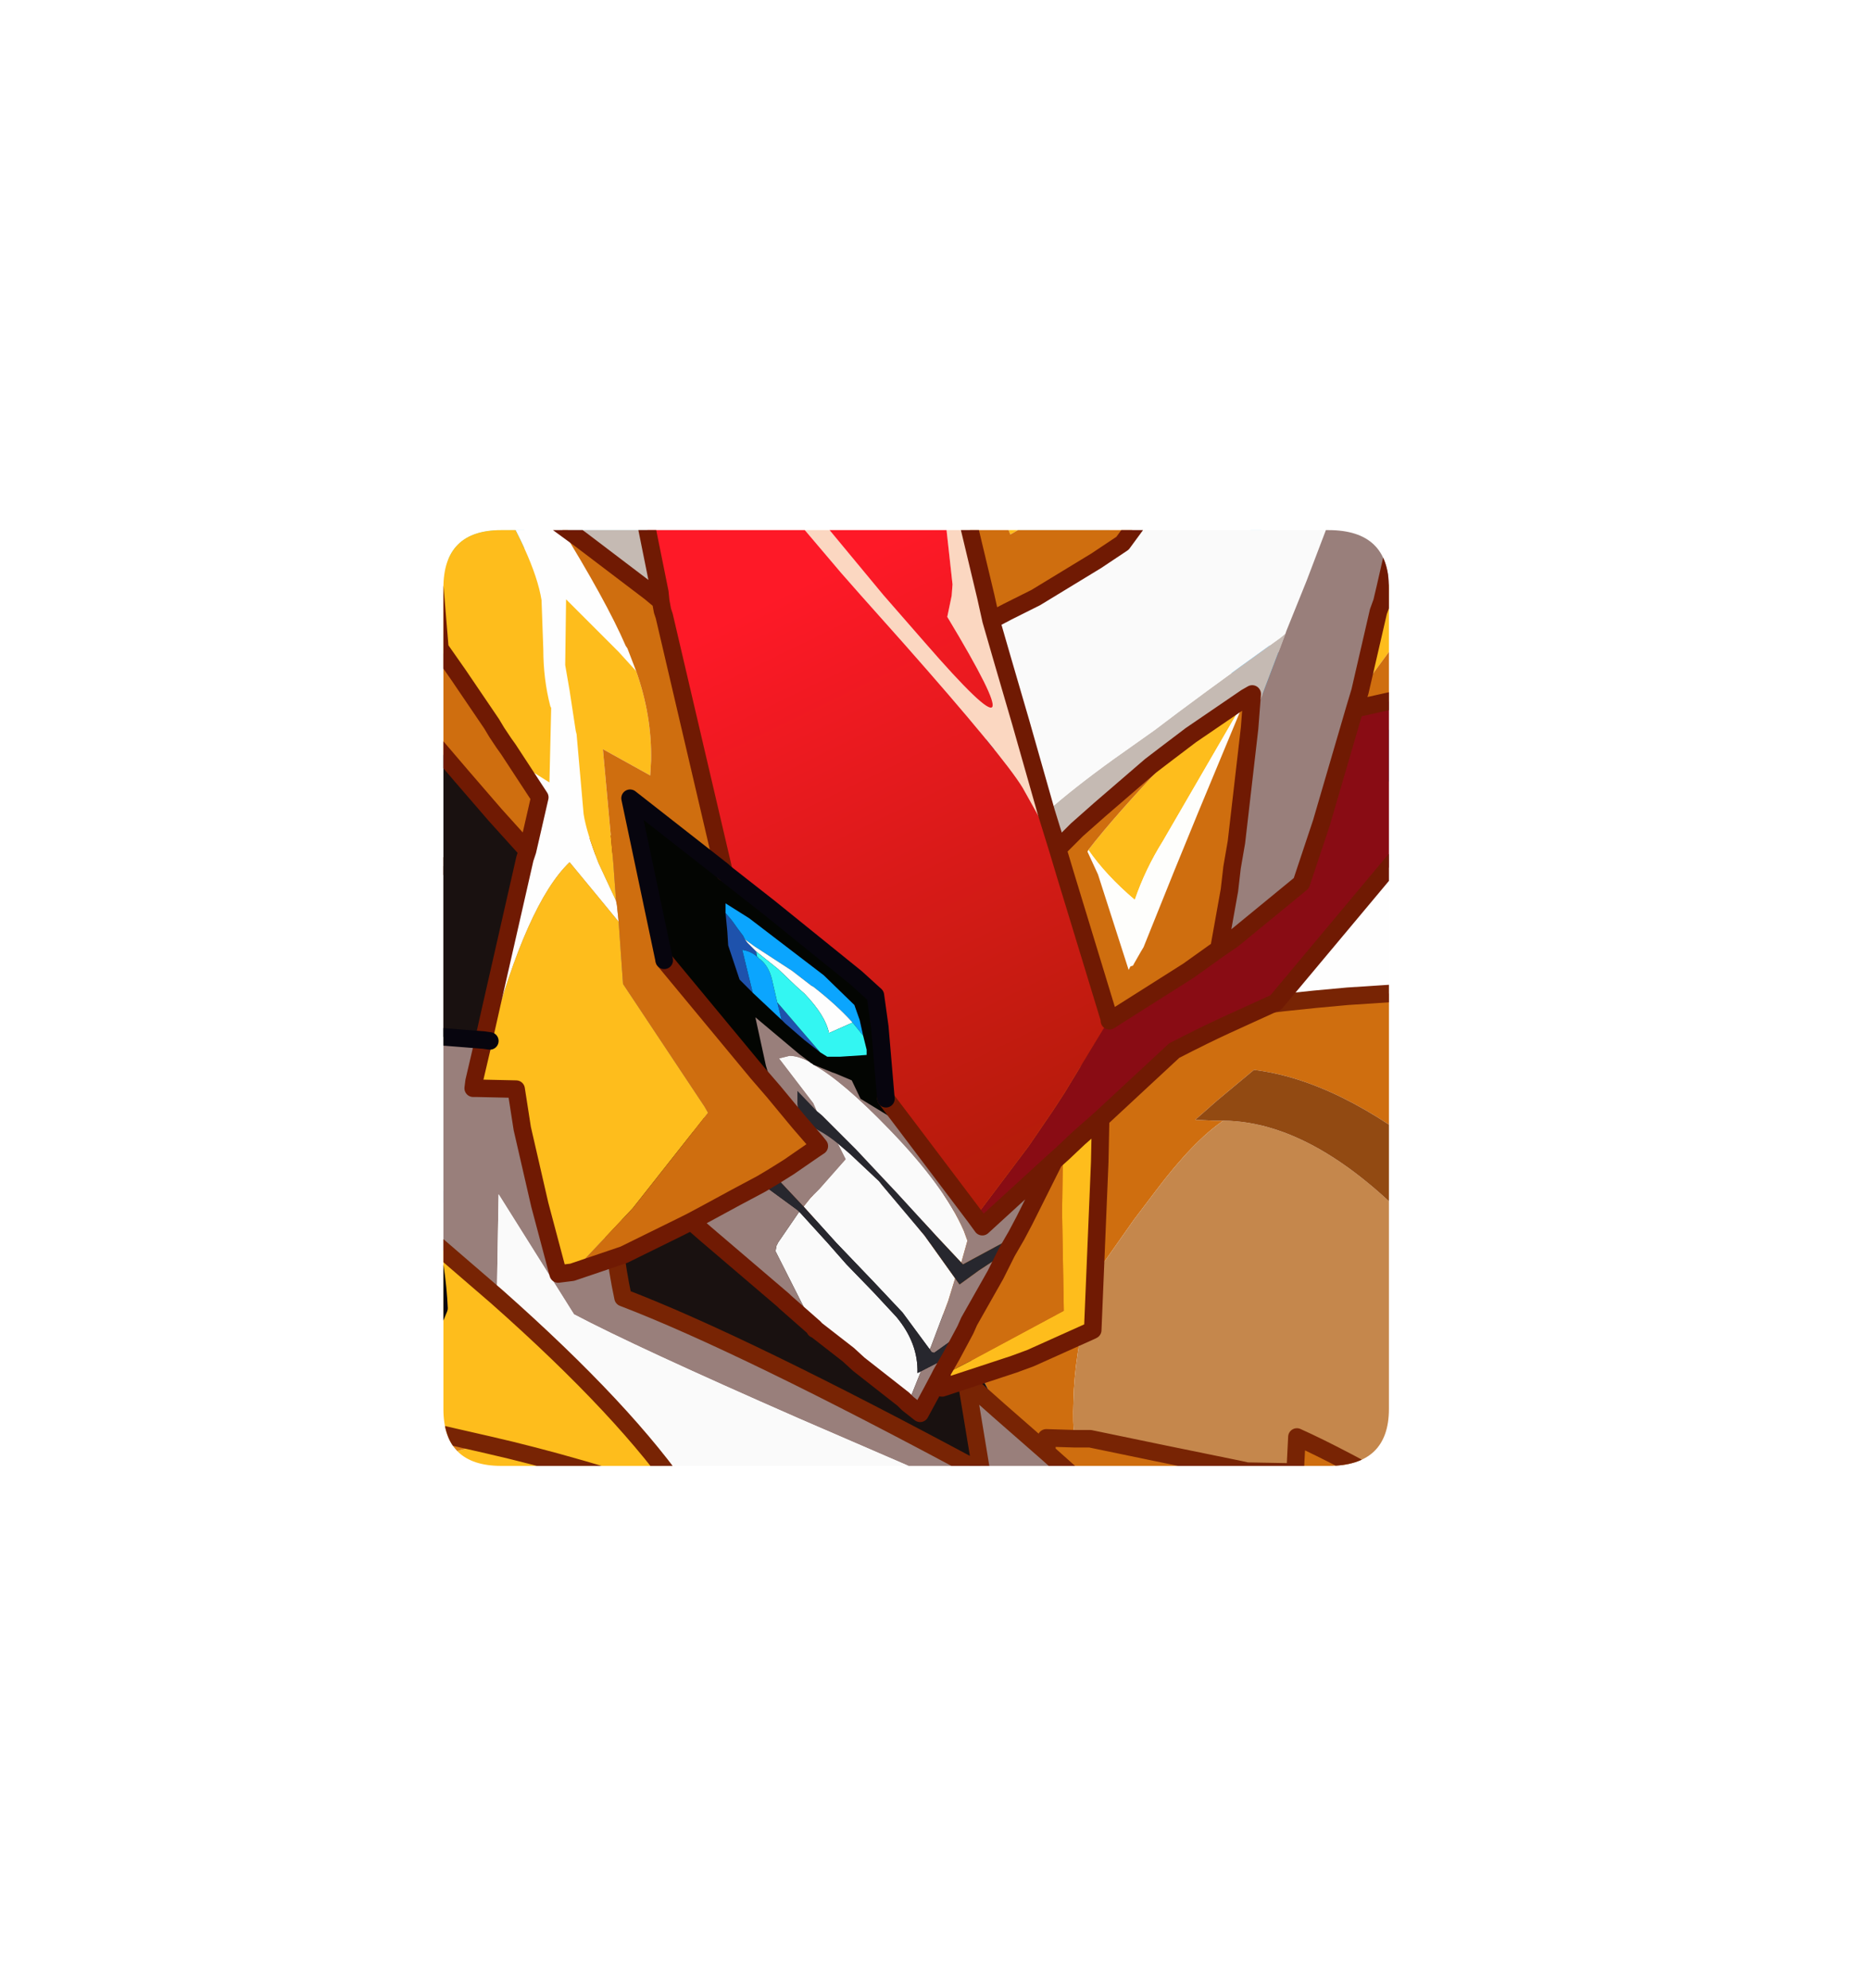 <?xml version="1.0" encoding="UTF-8" standalone="no"?>
<svg xmlns:ffdec="https://www.free-decompiler.com/flash" xmlns:xlink="http://www.w3.org/1999/xlink" ffdec:objectType="frame" height="113.45px" width="106.7px" xmlns="http://www.w3.org/2000/svg">
  <g transform="matrix(1.0, 0.0, 0.0, 1.0, 25.3, 30.25)">
    <clipPath id="clipPath0" transform="matrix(1.0, 0.0, 0.0, 1.0, 0.0, 0.0)">
      <path d="M50.5 0.0 Q53.95 0.0 53.95 3.3 L53.95 50.15 Q53.95 53.4 50.5 53.4 L3.3 53.4 Q0.0 53.4 0.0 50.15 L0.0 3.3 Q0.0 0.0 3.3 0.0 L50.5 0.0" fill="#000000" fill-rule="evenodd" stroke="none"/>
    </clipPath>
    <g clip-path="url(#clipPath0)">
      <filter id="filter0">
        <feColorMatrix in="SourceGraphic" result="filterResult0" type="matrix" values="0 0 0 0 0.4,0 0 0 0 1.0,0 0 0 0 1.0,0 0 0 1 0"/>
        <feConvolveMatrix divisor="144.0" in="filterResult0" kernelMatrix="1 1 1 1 1 1 1 1 1 1 1 1 1 1 1 1 1 1 1 1 1 1 1 1 1 1 1 1 1 1 1 1 1 1 1 1 1 1 1 1 1 1 1 1 1 1 1 1 1 1 1 1 1 1 1 1 1 1 1 1 1 1 1 1 1 1 1 1 1 1 1 1 1 1 1 1 1 1 1 1 1 1 1 1 1 1 1 1 1 1 1 1 1 1 1 1 1 1 1 1 1 1 1 1 1 1 1 1 1 1 1 1 1 1 1 1 1 1 1 1 1 1 1 1 1 1 1 1 1 1 1 1 1 1 1 1 1 1 1 1 1 1 1 1" order="12 12" result="filterResult1"/>
        <feConvolveMatrix divisor="144.0" in="filterResult1" kernelMatrix="1 1 1 1 1 1 1 1 1 1 1 1 1 1 1 1 1 1 1 1 1 1 1 1 1 1 1 1 1 1 1 1 1 1 1 1 1 1 1 1 1 1 1 1 1 1 1 1 1 1 1 1 1 1 1 1 1 1 1 1 1 1 1 1 1 1 1 1 1 1 1 1 1 1 1 1 1 1 1 1 1 1 1 1 1 1 1 1 1 1 1 1 1 1 1 1 1 1 1 1 1 1 1 1 1 1 1 1 1 1 1 1 1 1 1 1 1 1 1 1 1 1 1 1 1 1 1 1 1 1 1 1 1 1 1 1 1 1 1 1 1 1 1 1" order="12 12" result="filterResult2"/>
        <feComposite in="SourceGraphic" in2="filterResult2" operator="over" result="filterResult3"/>
        <feColorMatrix in="filterResult3" result="filterResult4" type="matrix" values="0 0 0 0 1.0,0 0 0 0 0.0,0 0 0 0 0.0,0 0 0 1 0"/>
        <feConvolveMatrix divisor="25.0" in="filterResult4" kernelMatrix="1 1 1 1 1 1 1 1 1 1 1 1 1 1 1 1 1 1 1 1 1 1 1 1 1" order="5 5" result="filterResult5"/>
        <feComposite in="filterResult3" in2="filterResult5" operator="over" result="filterResult6"/>
        <feConvolveMatrix divisor="4.0" in="filterResult6" kernelMatrix="1 1 1 1" order="2 2" result="filterResult7"/>
      </filter>
      <use ffdec:characterId="5" filter="url(#filter0)" height="147.7" transform="matrix(-0.278, -0.596, 0.466, -0.217, 12.632, 83.212)" width="136.5" xlink:href="#sprite0"/>
      <use ffdec:characterId="6" height="64.45" transform="matrix(1.0, 0.0, 0.0, 1.0, -6.25, -3.4)" width="79.55" xlink:href="#shape2"/>
    </g>
    <use ffdec:characterId="7" height="53.4" transform="matrix(1.0, 0.0, 0.0, 1.0, 0.0, 0.0)" width="53.95" xlink:href="#shape3"/>
  </g>
  <defs>
    <g id="sprite0" transform="matrix(1.0, 0.0, 0.0, 1.0, -887.1, -219.3)">
      <use ffdec:characterId="4" height="147.7" transform="matrix(1.0, 0.0, 0.0, 1.0, 887.1, 219.3)" width="136.5" xlink:href="#shape1"/>
    </g>
    <g id="shape1" transform="matrix(1.0, 0.0, 0.0, 1.0, -887.1, -219.3)">
      <path d="M1020.6 249.3 L1019.4 252.55 1018.1 253.4 1018.75 252.1 Q1018.75 250.5 1018.5 250.6 L1018.2 251.05 1017.55 250.75 1020.6 249.3 M1011.4 264.75 Q1012.6 265.5 1014.5 266.05 L1013.2 269.65 Q1011.15 266.3 1011.15 265.25 L1011.4 264.75 M1000.95 303.25 L1000.7 303.9 1000.2 302.45 Q999.85 300.95 999.85 293.7 999.85 286.7 1000.4 285.2 1001.45 282.3 1008.0 274.15 1003.2 271.8 1000.4 267.6 998.0 264.0 998.0 260.9 998.0 256.15 1009.1 249.15 1013.9 246.1 1020.2 243.05 L1008.45 250.75 Q1006.1 251.8 1003.65 254.1 999.3 258.2 999.3 261.8 999.3 266.45 1004.7 270.15 L1008.4 272.8 Q1010.1 274.25 1010.1 275.85 L1010.0 276.6 Q1002.4 282.05 1001.1 284.35 1000.3 285.85 1000.25 288.15 L1000.35 293.85 1000.4 296.45 1000.35 297.0 1000.4 297.4 Q1000.5 301.25 1000.8 302.65 L1000.95 303.25 M992.25 327.15 L992.0 327.9 979.45 336.7 Q980.05 340.75 980.15 344.1 980.35 349.8 982.35 354.35 L981.65 356.25 977.95 337.75 946.25 360.9 938.1 367.0 934.35 364.75 949.25 353.55 Q964.65 341.7 976.95 332.8 L954.05 219.3 954.8 219.3 Q964.4 265.2 971.75 302.75 L976.65 322.9 978.6 331.6 981.05 329.8 Q981.1 331.3 981.8 331.7 L983.7 332.15 992.25 327.15 M978.3 363.65 Q978.3 362.35 980.2 360.3 L978.4 365.25 978.3 363.65 M888.5 302.5 L890.55 296.75 Q894.4 301.75 895.45 312.35 896.0 318.25 895.7 327.45 895.45 335.95 895.65 337.05 895.35 337.8 894.3 338.2 892.65 335.1 892.45 328.1 L892.45 315.55 Q892.2 308.4 890.35 304.9 889.6 303.45 888.5 302.5 M890.75 338.75 L887.1 336.55 Q888.65 335.65 890.5 335.2 L890.8 335.75 891.05 337.7 890.75 338.75" fill="#1facfc" fill-rule="evenodd" stroke="none"/>
      <path d="M1020.2 243.05 L1022.4 241.65 1023.6 241.0 1020.6 249.3 1017.55 250.75 1018.2 251.05 1018.5 250.6 Q1018.75 250.5 1018.75 252.1 L1018.1 253.4 1014.95 258.7 1011.4 264.75 1011.15 265.25 Q1011.15 266.3 1013.2 269.65 L1004.55 293.3 Q1003.95 292.85 1003.05 292.85 1000.55 292.9 1000.4 296.45 L1000.35 293.85 1000.25 288.15 Q1000.3 285.85 1001.1 284.35 1002.4 282.05 1010.0 276.6 L1010.1 275.85 Q1010.1 274.25 1008.4 272.8 L1004.7 270.15 Q999.3 266.45 999.3 261.8 999.3 258.2 1003.65 254.1 1006.1 251.8 1008.45 250.75 L1020.2 243.05 M1002.0 300.3 L1000.95 303.25 1000.8 302.65 Q1000.5 301.25 1000.4 297.4 L1000.8 298.55 1002.0 300.3 M1001.4 262.1 L1001.45 264.6 Q1002.2 266.8 1005.75 266.8 L1011.15 259.7 Q1016.5 252.2 1016.5 250.25 1016.5 248.7 1016.15 248.65 L1015.2 248.55 Q1011.3 247.95 1006.1 254.05 1001.4 259.55 1001.4 262.1 M981.05 329.8 L981.05 329.55 Q981.05 328.35 994.0 319.7 L995.25 318.9 992.25 327.15 983.7 332.15 981.8 331.7 Q981.1 331.3 981.05 329.8" fill="#1ff5fc" fill-rule="evenodd" stroke="none"/>
      <path d="M1004.55 293.3 L1002.0 300.3 1000.8 298.55 1000.4 297.4 1000.35 297.0 1000.4 296.45 Q1000.55 292.9 1003.05 292.85 1003.95 292.85 1004.55 293.3 M1001.4 262.1 Q1001.4 259.55 1006.1 254.05 1011.3 247.95 1015.2 248.55 L1016.15 248.65 Q1016.5 248.7 1016.5 250.25 1016.5 252.2 1011.15 259.7 L1005.75 266.8 Q1002.2 266.8 1001.45 264.6 L1001.4 262.1" fill="#ffffff" fill-rule="evenodd" stroke="none"/>
    </g>
    <g id="shape2" transform="matrix(1.0, 0.0, 0.0, 1.0, 6.25, 3.4)">
      <path d="M31.35 35.3 L31.15 35.5 Q28.1 39.1 26.45 41.8 L25.9 42.7 22.3 39.6 Q20.8 38.35 19.5 37.4 13.2 32.5 10.95 32.5 L10.5 32.55 Q9.7 35.8 9.65 38.2 9.6 40.75 10.25 43.8 17.05 46.4 30.7 53.75 L29.85 48.6 31.65 50.2 34.45 52.65 38.6 56.35 39.15 56.85 43.05 60.55 38.55 60.55 36.25 57.6 20.3 50.7 Q10.95 46.6 7.45 44.75 L3.15 37.9 3.05 43.75 -0.95 40.3 -0.95 19.3 10.85 17.75 12.95 17.75 14.55 19.3 Q21.9 26.8 31.35 35.3" fill="#9a807b" fill-rule="evenodd" stroke="none"/>
      <path d="M57.75 26.2 L57.75 36.85 56.7 35.95 Q51.1 31.4 46.25 30.8 L44.15 32.55 42.9 33.65 44.0 33.7 44.5 33.7 Q42.8 34.85 40.65 37.7 L39.4 39.35 37.15 42.55 36.8 43.85 Q36.0 47.25 35.95 49.65 35.9 50.95 36.0 51.85 L34.4 51.8 34.45 52.65 34.4 51.8 36.0 51.85 36.9 51.85 41.0 52.7 45.4 53.6 45.85 53.7 48.6 53.75 48.7 51.75 Q51.15 52.85 55.45 55.3 L57.75 56.65 57.75 60.55 51.35 60.55 43.05 60.55 39.15 56.85 38.6 56.35 34.45 52.65 31.65 50.2 Q30.5 47.65 27.6 43.4 L26.45 41.8 Q28.1 39.1 31.15 35.5 L31.35 35.3 Q34.6 31.45 37.85 28.5 44.05 27.25 51.6 26.6 L57.75 26.2 M51.35 60.55 L46.85 57.75 45.4 57.35 44.05 56.95 39.15 56.85 44.05 56.95 45.4 57.35 46.85 57.75 51.35 60.55" fill="#d06e0f" fill-rule="evenodd" stroke="none"/>
      <path d="M36.0 51.85 Q35.9 50.95 35.95 49.65 36.0 47.25 36.8 43.85 L37.15 42.55 39.4 39.35 40.65 37.7 Q42.8 34.85 44.5 33.7 50.25 33.75 56.65 41.1 L57.75 42.3 57.75 56.65 55.45 55.3 Q51.15 52.85 48.7 51.75 L48.6 53.75 45.85 53.7 45.4 53.6 41.0 52.7 36.9 51.85 36.0 51.85" fill="#c6884c" fill-rule="evenodd" stroke="none"/>
      <path d="M44.5 33.7 L44.0 33.7 42.9 33.65 44.15 32.55 46.25 30.8 Q51.1 31.4 56.7 35.95 L57.75 36.85 57.75 42.3 56.65 41.1 Q50.25 33.75 44.5 33.7" fill="#934a12" fill-rule="evenodd" stroke="none"/>
      <path d="M26.45 41.8 L27.6 43.4 Q30.5 47.65 31.65 50.2 L29.85 48.6 30.7 53.75 Q17.05 46.4 10.25 43.8 9.6 40.75 9.65 38.2 9.7 35.8 10.5 32.55 L10.95 32.5 Q13.2 32.5 19.5 37.4 20.8 38.35 22.3 39.6 L25.9 42.7 26.45 41.8" fill="#191110" fill-rule="evenodd" stroke="none"/>
      <path d="M6.2 60.55 L-0.95 60.55 -0.95 53.45 -0.2 52.95 Q0.85 52.4 2.55 52.2 L-0.95 51.4 -0.95 40.3 3.05 43.75 Q10.45 50.3 13.8 55.25 L14.0 55.5 14.6 55.65 15.0 55.8 14.85 55.8 14.45 55.8 6.95 56.4 Q6.15 56.85 6.2 59.95 L6.2 60.55 M14.0 55.5 Q7.6 53.35 2.55 52.2 7.6 53.35 14.0 55.5" fill="#ffbe1c" fill-rule="evenodd" stroke="none"/>
      <path d="M21.5 60.55 L6.2 60.55 6.2 59.95 Q6.15 56.85 6.95 56.4 L14.45 55.8 14.85 55.8 Q18.8 58.1 21.5 60.55" fill="#ffd71c" fill-rule="evenodd" stroke="none"/>
      <path d="M38.55 60.55 L28.05 60.55 23.55 58.8 15.0 55.8 14.6 55.65 14.0 55.5 13.8 55.25 Q10.45 50.3 3.05 43.75 L3.15 37.9 7.45 44.75 Q10.95 46.6 20.3 50.7 L36.25 57.6 38.55 60.55" fill="#fbfbfb" fill-rule="evenodd" stroke="none"/>
      <path d="M-0.95 53.45 L-0.95 51.4 2.55 52.2 Q0.85 52.4 -0.2 52.95 L-0.95 53.45" fill="#db8216" fill-rule="evenodd" stroke="none"/>
      <path d="M28.05 60.55 L21.5 60.55 Q18.8 58.1 14.85 55.8 L15.0 55.8 23.55 58.8 28.05 60.55" fill="#ffffff" fill-rule="evenodd" stroke="none"/>
      <path d="M57.75 26.2 L51.6 26.6 Q44.05 27.25 37.85 28.5 34.6 31.45 31.35 35.3 L31.15 35.5 Q28.1 39.1 26.45 41.8 L25.9 42.7 22.3 39.6 Q20.8 38.35 19.5 37.4 13.2 32.5 10.95 32.5 L10.5 32.55 Q9.7 35.8 9.65 38.2 9.6 40.75 10.25 43.8 17.05 46.4 30.7 53.75 L29.85 48.6 31.65 50.2 34.45 52.65 34.4 51.8 36.0 51.85 36.9 51.85 41.0 52.7 45.4 53.6 45.85 53.7 48.6 53.75 48.7 51.75 Q51.15 52.85 55.45 55.3 L57.75 56.65 M-0.95 19.3 L10.85 17.75 12.95 17.75 14.55 19.3 Q21.9 26.8 31.35 35.3 M3.05 43.75 Q10.45 50.3 13.8 55.25 L14.0 55.5 14.6 55.65 15.0 55.8 23.55 58.8 28.05 60.55 M34.45 52.65 L38.6 56.35 39.15 56.85 44.05 56.95 45.4 57.35 46.85 57.75 51.35 60.55 M2.55 52.2 Q7.6 53.35 14.0 55.5 M39.15 56.85 L43.05 60.55 M2.55 52.2 L-0.95 51.4 M3.05 43.75 L-0.95 40.3" fill="none" stroke="#782404" stroke-linecap="round" stroke-linejoin="round" stroke-width="1.0"/>
      <path d="M18.15 -2.9 L19.7 -2.9 20.75 -1.55 25.1 3.7 27.5 6.45 Q34.5 14.5 28.75 4.95 L29.0 3.75 29.05 3.1 28.4 -2.8 28.4 -2.9 29.35 -2.9 30.95 3.8 31.25 5.15 31.9 7.4 32.95 11.0 34.4 16.1 35.05 18.2 34.0 16.4 33.05 14.7 Q31.95 12.9 26.25 6.45 L23.8 3.7 22.7 2.45 19.9 -0.85 18.7 -2.25 18.15 -2.9" fill="#fcd8c2" fill-rule="evenodd" stroke="none"/>
      <path d="M2.45 -2.9 L3.35 -2.9 6.55 -0.4 Q9.3 4.05 10.4 6.6 L10.5 6.75 11.0 8.05 10.0 6.95 7.0 3.95 6.95 7.7 7.2 9.15 7.55 11.45 7.6 11.65 8.0 16.2 Q8.15 17.2 8.85 19.0 L9.85 21.15 9.9 21.4 10.0 22.35 8.85 20.95 7.2 18.95 Q4.75 21.3 2.65 29.15 L2.3 29.1 2.65 29.15 2.5 29.7 1.95 31.65 1.9 31.85 1.7 31.85 1.75 31.45 2.3 29.1 2.75 27.1 4.65 18.75 4.8 18.3 5.5 15.25 3.7 12.5 4.7 13.55 6.05 14.4 6.15 10.15 6.1 10.05 Q5.7 8.5 5.7 6.8 L5.6 4.0 Q5.2 1.5 2.45 -2.9 M-5.75 0.8 L-5.75 -2.9 -5.6 -2.9 -3.7 3.0 -5.75 0.8" fill="#ffffff" fill-rule="evenodd" stroke="none"/>
      <path d="M2.45 -2.9 Q5.2 1.5 5.6 4.0 L5.7 6.8 Q5.7 8.5 6.1 10.05 L6.15 10.15 6.05 14.4 4.7 13.55 3.7 12.5 3.45 12.15 3.05 11.55 2.75 11.05 0.85 8.25 -0.2 6.75 -0.65 1.35 -0.75 0.5 -0.95 -2.9 2.45 -2.9 M2.65 29.15 Q4.75 21.3 7.2 18.95 L8.85 20.95 10.0 22.35 10.25 25.9 14.9 32.9 15.1 33.25 10.8 38.7 7.55 42.15 7.35 42.35 6.55 42.45 5.5 38.5 4.5 34.15 4.15 31.9 1.9 31.85 1.95 31.65 2.5 29.7 2.65 29.15 M9.85 21.15 L8.85 19.0 Q8.15 17.2 8.0 16.2 L7.6 11.65 7.55 11.45 7.2 9.15 6.95 7.7 7.0 3.95 10.0 6.95 11.0 8.05 Q11.9 10.6 11.85 13.15 L11.8 14.0 9.55 12.75 9.1 12.5 9.7 19.05 9.85 21.15 M31.05 -2.9 L35.15 -2.9 35.15 -2.3 35.25 -1.55 33.65 -0.5 32.35 0.25 31.05 -2.9 M53.75 3.25 L56.05 1.45 59.25 -1.15 59.15 -0.3 57.3 2.25 55.1 5.4 55.05 5.45 52.3 9.2 53.35 4.65 53.55 4.1 53.75 3.25 M37.5 33.6 L37.45 36.05 37.35 38.45 37.05 45.65 36.95 45.7 33.5 47.25 32.55 47.6 28.45 48.95 28.45 48.25 30.1 47.4 35.4 44.55 35.3 38.9 35.35 35.55 36.25 34.7 37.5 33.6 M-5.6 -2.9 L-2.25 -2.9 -2.35 -0.7 -2.25 4.55 -3.7 3.0 -5.6 -2.9 M45.8 9.55 L45.75 9.65 42.5 15.25 41.05 17.75 Q40.05 19.35 39.45 21.1 37.8 19.7 36.8 18.25 38.3 16.3 41.35 13.1 L42.65 11.7 45.8 9.55" fill="#ffbe1c" fill-rule="evenodd" stroke="none"/>
      <path d="M45.75 9.65 L43.05 16.15 41.7 19.45 39.95 23.8 39.8 24.05 39.4 24.75 39.35 24.85 39.2 24.9 39.1 25.1 37.35 19.65 36.75 18.35 36.8 18.25 Q37.8 19.7 39.45 21.1 40.05 19.35 41.05 17.75 L42.5 15.25 45.75 9.65" fill="#fffffd" fill-rule="evenodd" stroke="none"/>
      <path d="M6.55 -0.4 L3.35 -2.9 8.25 -2.9 8.4 -2.8 8.4 -2.9 11.05 -2.9 12.35 3.55 12.4 4.05 11.8 3.55 7.85 0.55 6.55 -0.4 M48.05 5.9 L47.75 6.7 46.0 11.3 46.15 9.35 45.8 9.55 42.65 11.7 41.2 12.8 40.35 13.45 37.45 15.95 36.15 17.1 35.05 18.2 34.4 16.1 Q35.85 14.8 38.2 13.1 L40.6 11.4 Q42.95 9.6 47.75 6.15 L48.05 5.9" fill="#c6bbb4" fill-rule="evenodd" stroke="none"/>
      <path d="M8.25 -2.9 L8.4 -2.9 8.4 -2.8 8.25 -2.9 M40.3 -1.4 L40.6 -1.8 41.45 -2.9 51.5 -2.9 51.0 -1.7 49.25 2.9 48.1 5.75 48.05 5.9 47.75 6.15 Q42.95 9.6 40.6 11.4 L38.2 13.1 Q35.85 14.8 34.4 16.1 L32.95 11.0 31.9 7.4 31.25 5.15 32.2 4.65 33.8 3.85 37.25 1.75 38.75 0.75 39.85 -0.75 40.3 -1.4 M26.5 49.85 L26.25 49.6 23.7 47.6 23.1 47.05 21.3 45.65 21.2 45.6 21.2 45.55 21.15 45.5 18.95 41.15 19.0 40.85 19.1 40.65 20.3 38.9 20.4 39.0 21.9 40.65 23.0 41.9 24.55 43.5 25.85 44.9 Q27.1 46.4 27.05 48.1 L27.25 48.0 27.05 48.5 26.75 49.25 26.5 49.85 M20.9 30.35 L20.95 30.4 21.05 30.45 21.1 30.5 Q22.75 31.4 25.45 34.2 28.6 37.45 29.7 40.0 L29.9 40.55 29.55 41.8 28.05 40.2 25.85 37.8 25.05 36.95 23.55 35.35 21.6 33.4 21.3 33.15 21.1 32.7 19.15 30.15 19.75 30.0 Q20.25 30.0 20.9 30.35 M20.55 38.6 L20.95 38.1 21.45 37.6 22.95 35.9 22.5 35.0 23.2 35.6 24.85 37.15 25.05 37.4 27.45 40.25 29.2 42.7 28.8 44.0 27.8 46.65 27.75 46.75 26.2 44.65 24.6 42.95 22.4 40.65 20.55 38.6" fill="#fbfbfb" fill-rule="evenodd" stroke="none"/>
      <path d="M3.7 12.5 L5.5 15.25 4.8 18.3 2.95 16.25 1.05 14.05 -1.6 10.95 -2.4 10.0 -2.9 9.45 -5.75 6.15 -5.75 0.8 -3.7 3.0 -2.25 4.55 -2.35 -0.7 -2.25 -2.9 -0.95 -2.9 -0.75 0.5 -0.65 1.35 -0.2 6.75 0.85 8.25 2.75 11.05 3.05 11.55 3.45 12.15 3.7 12.5 M10.0 22.35 L9.9 21.4 9.85 21.15 9.7 19.05 9.1 12.5 9.55 12.75 11.8 14.0 11.85 13.15 Q11.9 10.6 11.0 8.05 L10.5 6.75 10.4 6.6 Q9.3 4.05 6.55 -0.4 L7.85 0.55 11.8 3.55 12.4 4.05 12.5 4.6 12.6 4.9 16.0 19.45 16.05 19.55 15.95 19.45 10.65 15.3 12.6 24.55 17.9 30.95 18.85 32.05 20.05 33.5 20.3 33.8 21.25 34.9 21.45 35.15 21.15 35.35 19.7 36.35 18.9 36.85 18.15 37.3 16.65 38.1 14.9 39.05 14.15 39.45 13.55 39.75 10.3 41.35 7.35 42.35 7.55 42.15 10.8 38.7 15.1 33.25 14.9 32.9 10.25 25.9 10.0 22.35 M29.35 -2.9 L31.05 -2.9 32.35 0.25 33.65 -0.5 35.25 -1.55 35.15 -2.3 35.15 -2.9 39.7 -2.9 40.3 -1.4 39.85 -0.75 38.75 0.75 37.25 1.75 33.8 3.85 32.2 4.65 31.25 5.15 30.95 3.8 29.35 -2.9 M59.15 -0.3 L58.6 3.05 58.6 3.15 58.45 4.15 58.1 6.75 57.75 8.75 54.9 9.55 52.0 10.2 52.3 9.2 55.05 5.45 55.1 5.4 57.3 2.25 59.15 -0.3 M28.45 48.25 L28.4 48.15 29.0 47.1 29.75 45.7 29.8 45.6 30.0 45.15 31.5 42.5 32.15 41.2 32.7 40.25 33.15 39.4 34.85 36.0 35.35 35.55 35.3 38.9 35.4 44.55 30.1 47.4 28.45 48.25 M46.0 11.3 L45.55 15.2 45.25 17.8 45.0 19.25 44.85 20.55 44.25 23.9 42.5 25.15 38.0 28.0 38.0 27.9 35.5 19.7 35.05 18.2 36.15 17.1 37.45 15.95 40.35 13.45 41.2 12.8 42.65 11.7 41.35 13.1 Q38.3 16.3 36.8 18.25 L36.75 18.35 37.35 19.65 39.1 25.1 39.2 24.9 39.35 24.85 39.4 24.75 39.8 24.05 39.95 23.8 41.7 19.45 43.05 16.15 45.75 9.65 45.8 9.55 46.15 9.35 46.0 11.3" fill="#d06e0f" fill-rule="evenodd" stroke="none"/>
      <path d="M51.5 -2.9 L55.15 -2.9 54.9 -1.7 54.4 0.4 53.75 3.25 53.55 4.1 53.35 4.65 52.3 9.2 52.0 10.2 50.1 16.7 49.35 18.95 48.95 20.15 45.05 23.35 44.25 23.9 44.85 20.55 45.0 19.25 45.25 17.8 45.55 15.2 46.0 11.3 47.75 6.7 48.05 5.9 48.1 5.75 49.25 2.9 51.0 -1.7 51.5 -2.9 M28.4 48.15 L28.3 48.35 27.85 49.2 27.2 50.4 26.5 49.85 26.75 49.25 27.05 48.5 27.25 48.0 29.0 47.1 28.4 48.15 M21.15 45.5 L19.5 44.05 19.4 43.95 14.95 40.15 14.15 39.45 14.9 39.05 16.65 38.1 18.15 37.3 20.2 38.8 20.3 38.9 19.1 40.65 19.0 40.85 18.95 41.15 21.15 45.5 M26.5 34.1 L30.35 39.2 30.75 39.75 34.85 36.0 33.15 39.4 32.7 40.25 30.2 41.6 29.65 41.9 29.55 41.8 29.9 40.55 29.7 40.0 Q28.6 37.45 25.45 34.2 22.75 31.4 21.1 30.5 L22.2 30.95 22.35 31.0 23.3 31.4 23.8 32.45 26.5 34.1 M18.85 32.05 L18.4 30.55 17.8 27.8 20.3 29.9 20.9 30.35 Q20.25 30.0 19.75 30.0 L19.15 30.15 21.1 32.7 21.3 33.15 20.2 32.0 20.2 32.75 20.3 33.6 21.4 34.25 Q21.95 34.55 22.5 35.0 L22.95 35.9 21.45 37.6 20.95 38.1 20.55 38.6 20.5 38.55 18.9 36.85 19.7 36.35 21.15 35.35 21.45 35.15 21.25 34.9 20.3 33.8 20.05 33.5 18.85 32.05 M32.15 41.2 L31.5 42.5 30.0 45.15 29.8 45.6 29.75 45.7 28.0 46.95 27.85 46.9 27.75 46.75 27.8 46.65 28.8 44.0 29.2 42.7 29.45 43.05 30.55 42.25 32.15 41.2" fill="#9a807b" fill-rule="evenodd" stroke="none"/>
      <path d="M57.75 8.75 L60.45 7.9 64.3 6.7 64.9 6.5 64.55 6.85 62.7 9.0 54.8 18.25 54.6 18.5 54.15 19.0 47.5 26.95 44.65 28.25 Q43.45 28.8 41.7 29.7 L37.5 33.6 36.25 34.7 35.35 35.55 34.85 36.0 30.75 39.75 30.35 39.2 33.4 35.15 34.8 33.1 35.45 32.1 38.0 27.9 38.0 28.0 42.5 25.15 44.25 23.9 45.05 23.35 48.95 20.15 49.35 18.95 50.1 16.7 52.0 10.2 54.9 9.55 57.75 8.75" fill="#8a0c14" fill-rule="evenodd" stroke="none"/>
      <path d="M16.05 19.55 L18.6 21.55 23.55 25.55 24.65 26.55 24.9 28.35 25.25 32.45 26.5 34.1 23.8 32.45 23.3 31.4 22.35 31.0 22.2 30.95 21.1 30.5 21.05 30.45 20.95 30.4 20.9 30.35 20.3 29.9 17.8 27.8 18.4 30.55 18.85 32.05 17.9 30.95 12.6 24.55 10.65 15.3 15.95 19.45 16.05 19.55" fill="#030502" fill-rule="evenodd" stroke="none"/>
      <path d="M-5.75 15.7 L-5.75 12.2 -2.9 9.45 -2.4 10.0 -1.6 10.95 -5.75 15.7" fill="#4b5562" fill-rule="evenodd" stroke="none"/>
      <path d="M4.8 18.3 L4.65 18.75 2.75 27.1 2.3 29.1 -4.65 28.55 -5.75 28.45 -5.75 15.7 -1.6 10.95 1.05 14.05 2.95 16.25 4.8 18.3" fill="#191110" fill-rule="evenodd" stroke="none"/>
      <path d="M21.3 33.15 L21.6 33.4 23.55 35.35 25.05 36.95 25.85 37.8 28.05 40.2 29.55 41.8 29.65 41.9 30.2 41.6 32.7 40.25 32.15 41.2 30.55 42.25 29.45 43.05 29.2 42.7 27.45 40.25 25.05 37.4 24.85 37.15 23.2 35.6 22.5 35.0 Q21.95 34.55 21.4 34.25 L20.3 33.6 20.2 32.75 20.2 32.0 21.3 33.15 M18.9 36.85 L20.5 38.55 20.55 38.6 22.4 40.65 24.6 42.95 26.2 44.65 27.75 46.75 27.85 46.9 28.0 46.95 29.75 45.7 29.0 47.1 27.25 48.0 27.05 48.1 Q27.1 46.4 25.85 44.9 L24.55 43.5 23.0 41.9 21.9 40.65 20.4 39.0 20.3 38.9 20.2 38.8 18.15 37.3 18.9 36.85" fill="#27272e" fill-rule="evenodd" stroke="none"/>
      <path d="M11.05 -2.9 L18.15 -2.9 18.7 -2.25 19.9 -0.85 22.7 2.45 23.8 3.7 26.25 6.45 Q31.95 12.9 33.05 14.7 L34.0 16.4 35.05 18.2 35.5 19.7 38.0 27.9 35.45 32.1 34.8 33.1 33.4 35.15 30.35 39.2 26.5 34.1 25.25 32.45 24.9 28.35 24.65 26.55 23.55 25.55 18.6 21.55 16.05 19.55 16.0 19.45 12.6 4.9 12.5 4.6 12.4 4.05 12.35 3.55 11.05 -2.9 M19.7 -2.9 L28.4 -2.9 28.4 -2.8 29.05 3.1 29.0 3.75 28.75 4.95 Q34.5 14.5 27.5 6.45 L25.1 3.7 20.75 -1.55 19.7 -2.9 M72.8 -2.9 L71.0 -1.05 67.3 0.5 Q63.9 1.85 61.6 3.05 L64.1 -0.15 66.05 -2.9 72.8 -2.9" fill="url(#gradient0)" fill-rule="evenodd" stroke="none"/>
      <path d="M3.7 12.5 L5.5 15.25 4.8 18.3 4.65 18.75 2.75 27.1 2.3 29.1 1.75 31.45 1.7 31.85 1.9 31.85 4.15 31.9 4.5 34.15 5.5 38.5 6.55 42.45 7.35 42.35 10.3 41.35 13.55 39.75 14.15 39.45 14.95 40.15 19.4 43.95 19.5 44.05 21.15 45.5 21.2 45.55 21.2 45.6 21.3 45.65 23.1 47.05 23.7 47.6 26.25 49.6 26.5 49.85 27.2 50.4 27.85 49.2 28.3 48.35 28.4 48.15 28.45 48.25 28.45 48.95 32.55 47.6 33.5 47.25 36.95 45.7 37.05 45.65 37.35 38.45 37.45 36.05 37.5 33.6 36.25 34.7 35.35 35.55 34.85 36.0 33.15 39.4 32.7 40.25 32.15 41.2 31.5 42.5 30.0 45.15 29.8 45.6 29.75 45.7 29.0 47.1 28.4 48.15 M6.55 -0.4 L3.35 -2.9 M39.7 -2.9 L40.3 -1.4 40.6 -1.8 41.45 -2.9 M55.15 -2.9 L54.9 -1.7 54.4 0.4 53.75 3.25 56.05 1.45 59.25 -1.15 59.15 -0.3 58.6 3.05 58.6 3.15 58.45 4.15 58.1 6.75 57.75 8.75 60.45 7.9 64.3 6.7 64.9 6.5 64.55 6.85 62.7 9.0 54.8 18.25 54.6 18.5 54.15 19.0 47.5 26.95 44.65 28.25 Q43.45 28.8 41.7 29.7 L37.5 33.6 M-2.9 9.45 L-5.75 6.15 M31.25 5.15 L32.2 4.65 33.8 3.85 37.25 1.75 38.75 0.75 39.85 -0.75 40.3 -1.4 M46.0 11.3 L45.55 15.2 45.25 17.8 45.0 19.25 44.85 20.55 44.25 23.9 45.05 23.35 48.95 20.15 49.35 18.95 50.1 16.7 52.0 10.2 52.3 9.2 53.35 4.65 53.55 4.1 53.75 3.25 M66.05 -2.9 L64.1 -0.15 61.6 3.05 Q63.9 1.85 67.3 0.5 L71.0 -1.05 72.8 -2.9 M57.75 8.75 L54.9 9.55 52.0 10.2 M46.0 11.3 L46.15 9.35 45.8 9.55 42.65 11.7 41.2 12.8 40.35 13.45 37.45 15.95 36.15 17.1 35.05 18.2 35.5 19.7 38.0 27.9 38.0 28.0 42.5 25.15 44.25 23.9 M31.25 5.15 L30.95 3.8 29.35 -2.9 M34.4 16.1 L32.95 11.0 31.9 7.4 31.25 5.15 M35.05 18.2 L34.4 16.1 M11.05 -2.9 L12.35 3.55 12.4 4.05 12.5 4.6 12.6 4.9 16.0 19.45 16.05 19.55 M25.25 32.45 L26.5 34.1 30.35 39.2 30.75 39.75 34.85 36.0 M12.4 4.05 L11.8 3.55 7.85 0.55 6.55 -0.4 M-0.95 -2.9 L-0.75 0.5 -0.65 1.35 -0.2 6.75 0.85 8.25 2.75 11.05 3.05 11.55 3.45 12.15 3.7 12.5 M4.8 18.3 L2.95 16.25 1.05 14.05 -1.6 10.95 -2.4 10.0 -2.9 9.45 M12.6 24.55 L17.9 30.95 18.85 32.05 20.05 33.5 20.3 33.8 21.25 34.9 21.45 35.15 21.15 35.35 19.7 36.35 18.9 36.85 18.15 37.3 16.65 38.1 14.9 39.05 14.15 39.45" fill="none" stroke="#701a03" stroke-linecap="round" stroke-linejoin="round" stroke-width="1.0"/>
      <path d="M2.3 29.1 L2.65 29.15 M2.3 29.1 L-4.65 28.55 -5.75 28.45 M-5.75 12.2 L-2.9 9.45 M16.05 19.55 L18.6 21.55 23.55 25.55 24.65 26.55 24.9 28.35 25.25 32.45 M16.05 19.55 L15.95 19.45 10.65 15.3 12.6 24.55" fill="none" stroke="#07050e" stroke-linecap="round" stroke-linejoin="round" stroke-width="1.0"/>
      <path d="M17.2 23.35 L17.1 23.15 16.8 22.75 16.55 22.4 16.4 22.2 16.1 21.85 16.2 22.9 16.25 23.7 16.9 25.65 17.65 26.4 17.05 23.95 Q17.6 24.05 17.9 24.35 L17.85 24.05 17.35 23.55 17.2 23.35 M19.3 27.95 L19.5 28.15 20.6 29.1 21.5 29.8 20.55 28.7 19.05 26.95 19.3 27.95" fill="#1e52ad" fill-rule="evenodd" stroke="none"/>
      <path d="M23.95 28.85 L23.75 27.95 23.45 27.1 21.7 25.4 17.45 22.15 16.1 21.3 16.1 21.85 16.4 22.2 16.55 22.4 16.8 22.75 17.1 23.15 17.2 23.35 17.75 23.75 19.9 25.15 21.0 26.0 21.1 26.05 Q22.45 27.1 23.35 28.1 L23.95 28.85 M17.65 26.4 L19.3 27.95 19.05 26.95 18.75 25.65 Q18.55 24.8 17.95 24.4 L17.95 24.35 17.9 24.35 Q17.6 24.05 17.05 23.95 L17.65 26.4" fill="#0ba6ff" fill-rule="evenodd" stroke="none"/>
      <path d="M23.35 28.1 Q22.45 27.1 21.1 26.05 L21.0 26.0 19.9 25.15 17.75 23.75 17.2 23.35 17.35 23.55 17.85 24.05 19.1 25.05 20.15 26.05 20.6 26.45 Q21.8 27.7 22.0 28.7 L23.35 28.1" fill="#ffffff" fill-rule="evenodd" stroke="none"/>
      <path d="M23.95 28.85 L23.35 28.1 22.0 28.7 Q21.8 27.7 20.6 26.45 L20.15 26.05 19.1 25.05 17.85 24.05 17.9 24.35 17.95 24.35 17.95 24.4 Q18.55 24.8 18.75 25.65 L19.05 26.95 20.55 28.7 21.5 29.8 21.9 30.05 22.65 30.05 24.15 29.95 24.15 29.65 23.95 28.85" fill="#33f7f3" fill-rule="evenodd" stroke="none"/>
      <path d="M-0.95 46.1 L-0.95 39.75 Q-0.35 42.15 -0.25 44.4 L-0.95 46.1" fill="#312725" fill-rule="evenodd" stroke="none"/>
      <path d="M-0.95 46.1 L-0.25 44.4 Q-0.35 42.15 -0.95 39.75" fill="none" stroke="#0b060e" stroke-linecap="round" stroke-linejoin="round" stroke-width="1.0"/>
    </g>
    <linearGradient gradientTransform="matrix(0.011, 0.022, 0.039, -0.019, 25.25, 23.15)" gradientUnits="userSpaceOnUse" id="gradient0" spreadMethod="pad" x1="-819.2" x2="819.2">
      <stop offset="0.0" stop-color="#ff1927"/>
      <stop offset="1.0" stop-color="#aa1c06"/>
    </linearGradient>
    <g id="shape3" transform="matrix(1.0, 0.0, 0.0, 1.0, 0.0, 0.0)">
      <path d="M50.5 0.0 Q53.95 0.0 53.95 3.3 L53.95 50.15 Q53.95 53.4 50.5 53.4 L3.3 53.4 Q0.0 53.4 0.0 50.15 L0.0 3.3 Q0.0 0.0 3.3 0.0 L50.5 0.0" fill="#000000" fill-opacity="0.004" fill-rule="evenodd" stroke="none"/>
    </g>
  </defs>
</svg>
